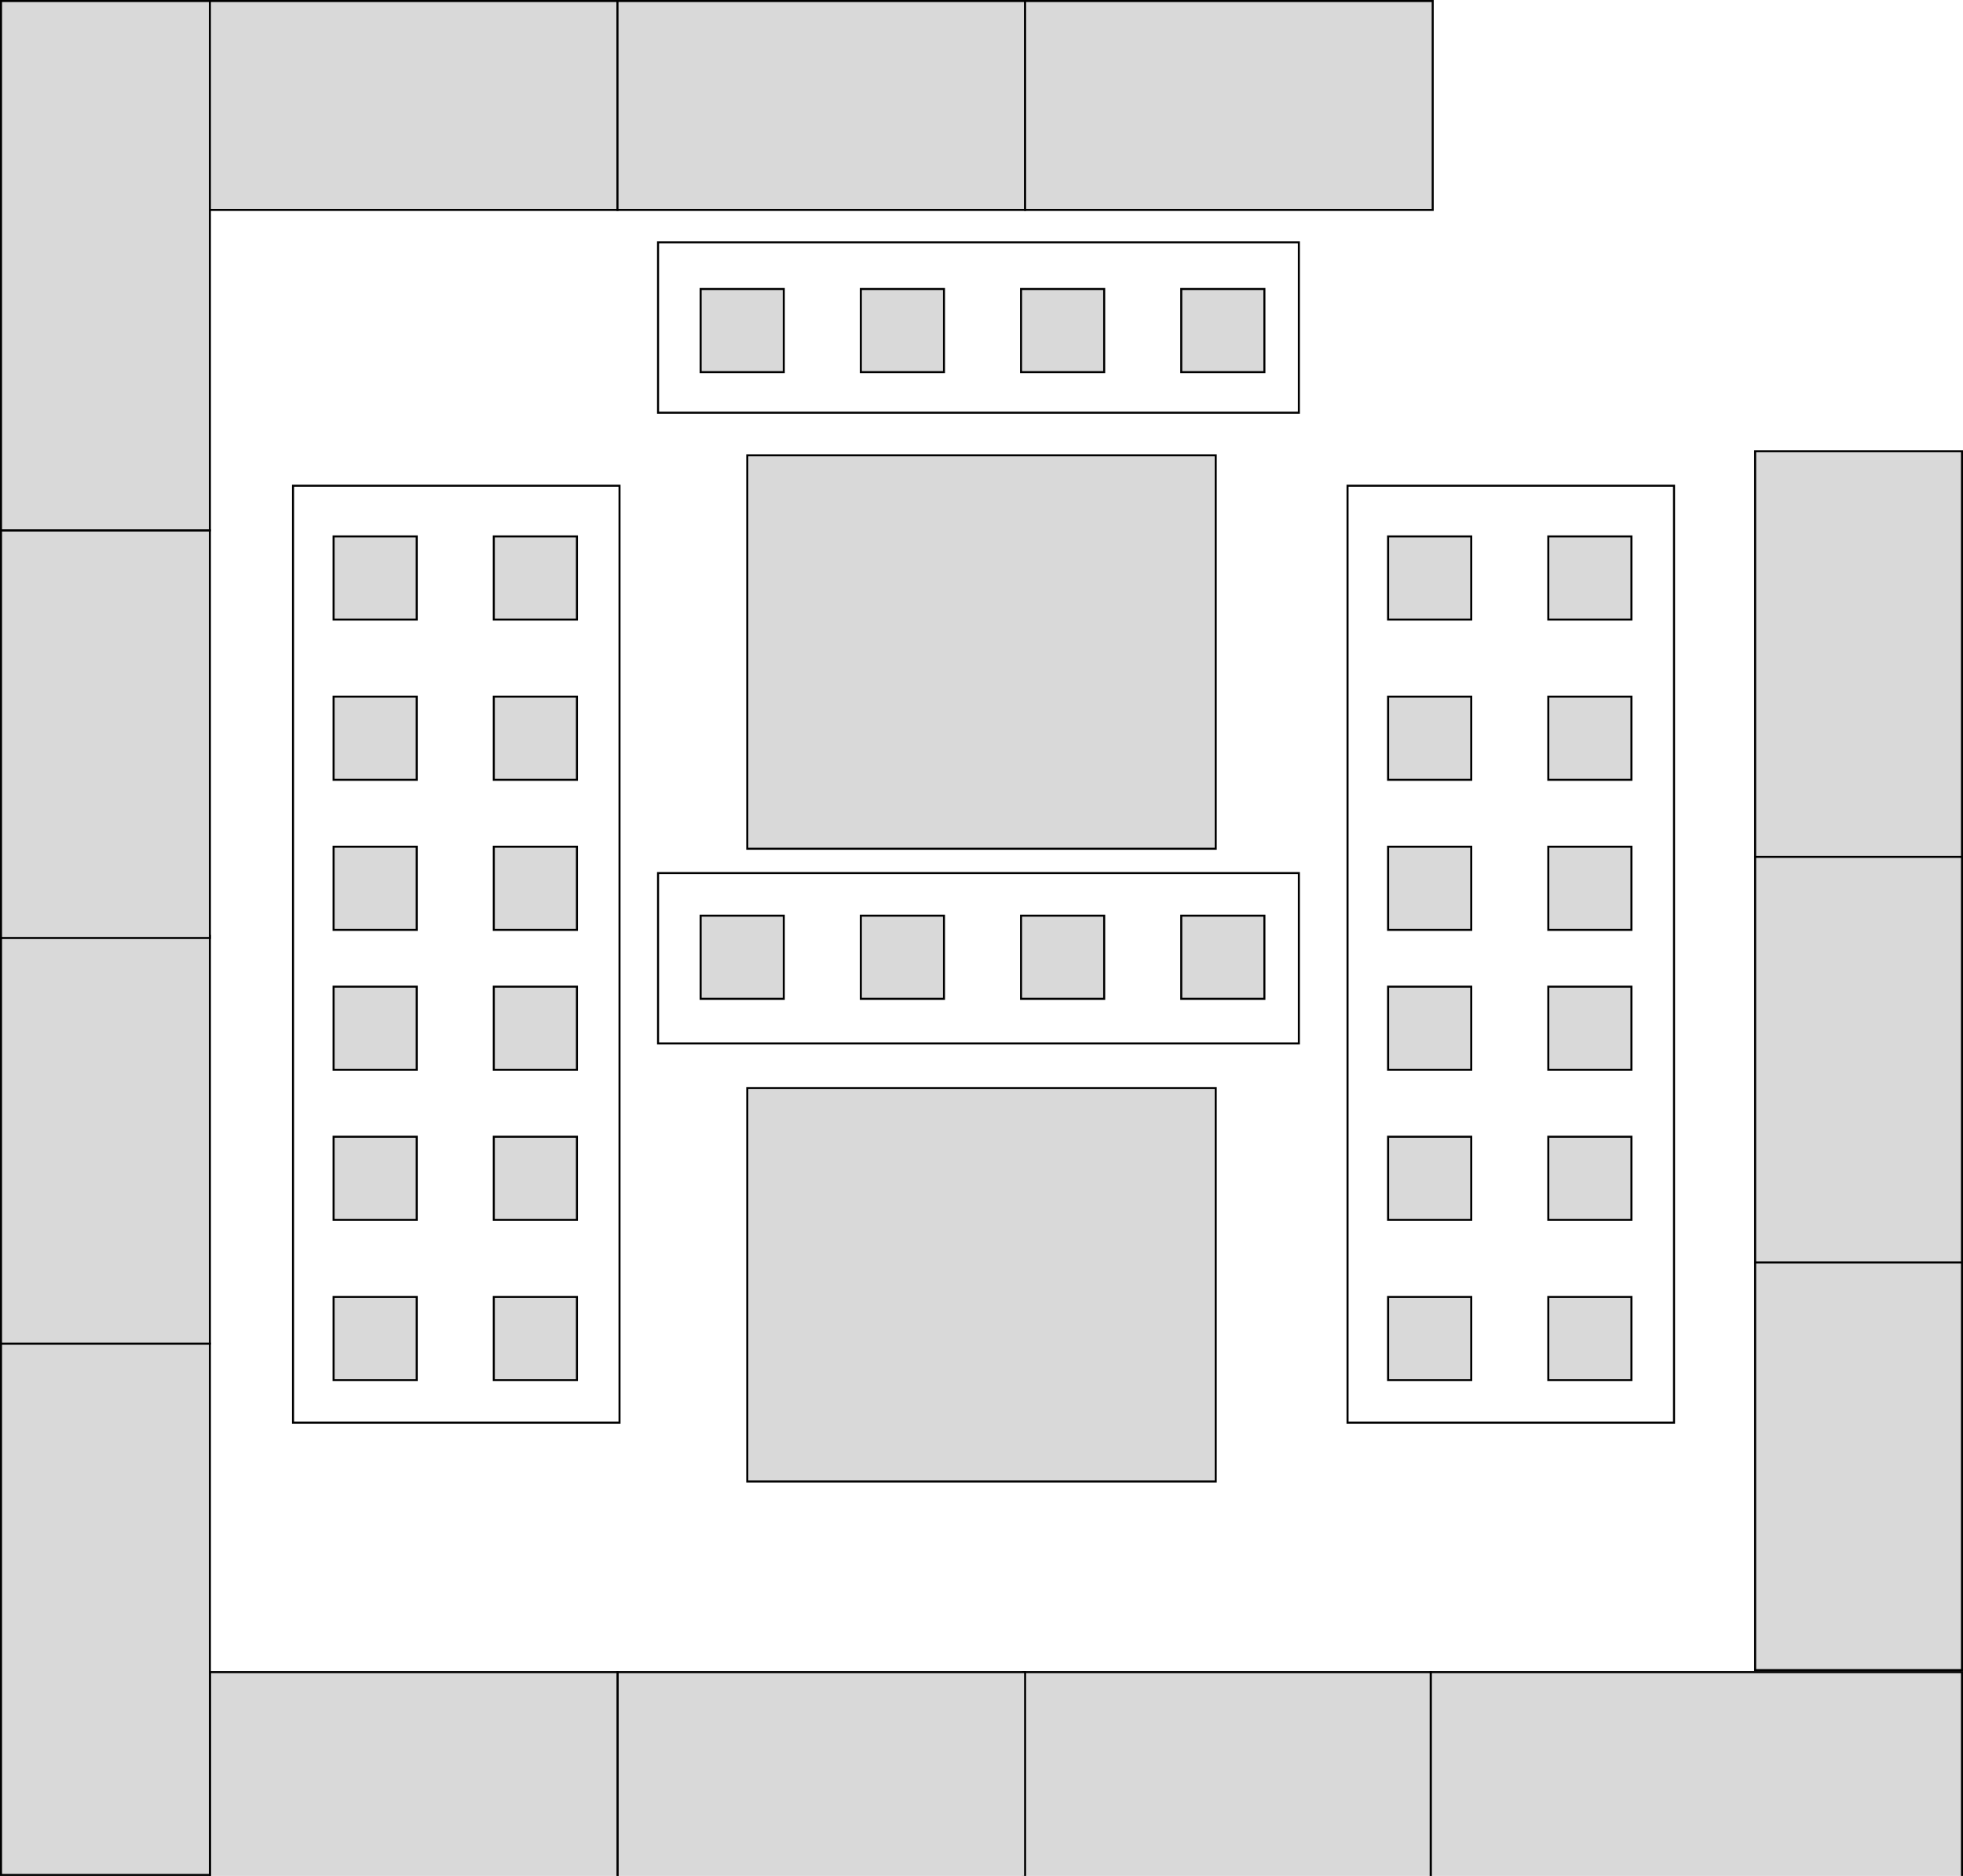 <svg width="968" height="925" viewBox="0 0 968 925" fill="none" xmlns="http://www.w3.org/2000/svg">
<g id="Shop Layout">
<rect id="CS1" x="368.5" y="536.5" width="231" height="194" fill="#D9D9D9" stroke="black"/>
<rect id="CS2" x="368.5" y="224.5" width="231" height="194" fill="#D9D9D9" stroke="black"/>
<rect id="CG4" x="324.5" y="430.5" width="316" height="84" stroke="black"/>
<rect id="CG3" x="324.5" y="119.5" width="316" height="84" stroke="black"/>
<rect id="CG2" x="664.5" y="239.5" width="161" height="462" stroke="black"/>
<rect id="CG1" x="144.5" y="239.5" width="161" height="462" stroke="black"/>
<rect id="C1" x="164.5" y="343.5" width="41" height="41" fill="#D9D9D9" stroke="black"/>
<rect id="C2" x="243.5" y="343.5" width="41" height="41" fill="#D9D9D9" stroke="black"/>
<rect id="C3" x="164.5" y="417.5" width="41" height="41" fill="#D9D9D9" stroke="black"/>
<rect id="C4" x="243.5" y="417.5" width="41" height="41" fill="#D9D9D9" stroke="black"/>
<rect id="C5" x="164.5" y="264.5" width="41" height="41" fill="#D9D9D9" stroke="black"/>
<rect id="C6" x="243.5" y="264.5" width="41" height="41" fill="#D9D9D9" stroke="black"/>
<rect id="C7" x="164.5" y="639.5" width="41" height="41" fill="#D9D9D9" stroke="black"/>
<rect id="C8" x="243.5" y="639.5" width="41" height="41" fill="#D9D9D9" stroke="black"/>
<rect id="C9" x="164.5" y="486.5" width="41" height="41" fill="#D9D9D9" stroke="black"/>
<rect id="C10" x="243.5" y="486.5" width="41" height="41" fill="#D9D9D9" stroke="black"/>
<rect id="C11" x="503.5" y="451.5" width="41" height="41" fill="#D9D9D9" stroke="black"/>
<rect id="C12" x="582.5" y="451.5" width="41" height="41" fill="#D9D9D9" stroke="black"/>
<rect id="C13" x="345.5" y="451.5" width="41" height="41" fill="#D9D9D9" stroke="black"/>
<rect id="C14" x="424.5" y="451.5" width="41" height="41" fill="#D9D9D9" stroke="black"/>
<rect id="C15" x="503.5" y="142.5" width="41" height="41" fill="#D9D9D9" stroke="black"/>
<rect id="C16" x="582.5" y="142.5" width="41" height="41" fill="#D9D9D9" stroke="black"/>
<rect id="C17" x="345.5" y="142.5" width="41" height="41" fill="#D9D9D9" stroke="black"/>
<rect id="C18" x="424.5" y="142.5" width="41" height="41" fill="#D9D9D9" stroke="black"/>
<rect id="C19" x="164.5" y="560.5" width="41" height="41" fill="#D9D9D9" stroke="black"/>
<rect id="C20" x="243.5" y="560.5" width="41" height="41" fill="#D9D9D9" stroke="black"/>
<rect id="C21" x="684.5" y="343.5" width="41" height="41" fill="#D9D9D9" stroke="black"/>
<rect id="C22" x="763.5" y="343.5" width="41" height="41" fill="#D9D9D9" stroke="black"/>
<rect id="C23" x="684.5" y="417.5" width="41" height="41" fill="#D9D9D9" stroke="black"/>
<rect id="C24" x="763.5" y="417.5" width="41" height="41" fill="#D9D9D9" stroke="black"/>
<rect id="C25" x="684.5" y="264.5" width="41" height="41" fill="#D9D9D9" stroke="black"/>
<rect id="C26" x="763.5" y="264.5" width="41" height="41" fill="#D9D9D9" stroke="black"/>
<rect id="C27" x="684.5" y="639.5" width="41" height="41" fill="#D9D9D9" stroke="black"/>
<rect id="C28" x="763.5" y="639.5" width="41" height="41" fill="#D9D9D9" stroke="black"/>
<rect id="C29" x="684.5" y="486.5" width="41" height="41" fill="#D9D9D9" stroke="black"/>
<rect id="C30" x="763.5" y="486.5" width="41" height="41" fill="#D9D9D9" stroke="black"/>
<rect id="C31" x="684.5" y="560.5" width="41" height="41" fill="#D9D9D9" stroke="black"/>
<rect id="C32" x="763.5" y="560.5" width="41" height="41" fill="#D9D9D9" stroke="black"/>
<rect id="S14" x="865.5" y="222.5" width="102" height="201" fill="#D9D9D9" stroke="black"/>
<rect id="S13" x="865.5" y="422.5" width="102" height="201" fill="#D9D9D9" stroke="black"/>
<rect id="S12" x="865.5" y="622.5" width="102" height="201" fill="#D9D9D9" stroke="black"/>
<rect id="S11" x="705.5" y="824.5" width="262" height="101" fill="#D9D9D9" stroke="black"/>
<rect id="S10" x="504.5" y="824.5" width="201" height="101" fill="#D9D9D9" stroke="black"/>
<rect id="S9" x="304.5" y="824.5" width="201" height="101" fill="#D9D9D9" stroke="black"/>
<rect id="S8" x="103.5" y="824.5" width="201" height="101"  fill="#D9D9D9" stroke="black"/>
<rect id="S7" x="0.5" y="662.5" width="103" height="262" fill="#D9D9D9" stroke="black"/>
<rect id="S6" x="0.5" y="461.5" width="103" height="201" fill="#D9D9D9" stroke="black"/>
<rect id="S5" x="0.5" y="261.5" width="103" height="201" fill="#D9D9D9" stroke="black"/>
<rect id="S4" x="0.5" y="0.5" width="103" height="261" fill="#D9D9D9" stroke="black"/>
<rect id="S3" x="103.5" y="0.5" width="201" height="103"  fill="#D9D9D9" stroke="black"/>
<rect id="S2" x="304.5" y="0.5" width="201" height="103"  fill="#D9D9D9" stroke="black"/>
<rect id="S1" x="505.5" y="0.5" width="201" height="103"  fill="#D9D9D9" stroke="black"/>
</g>
</svg>
